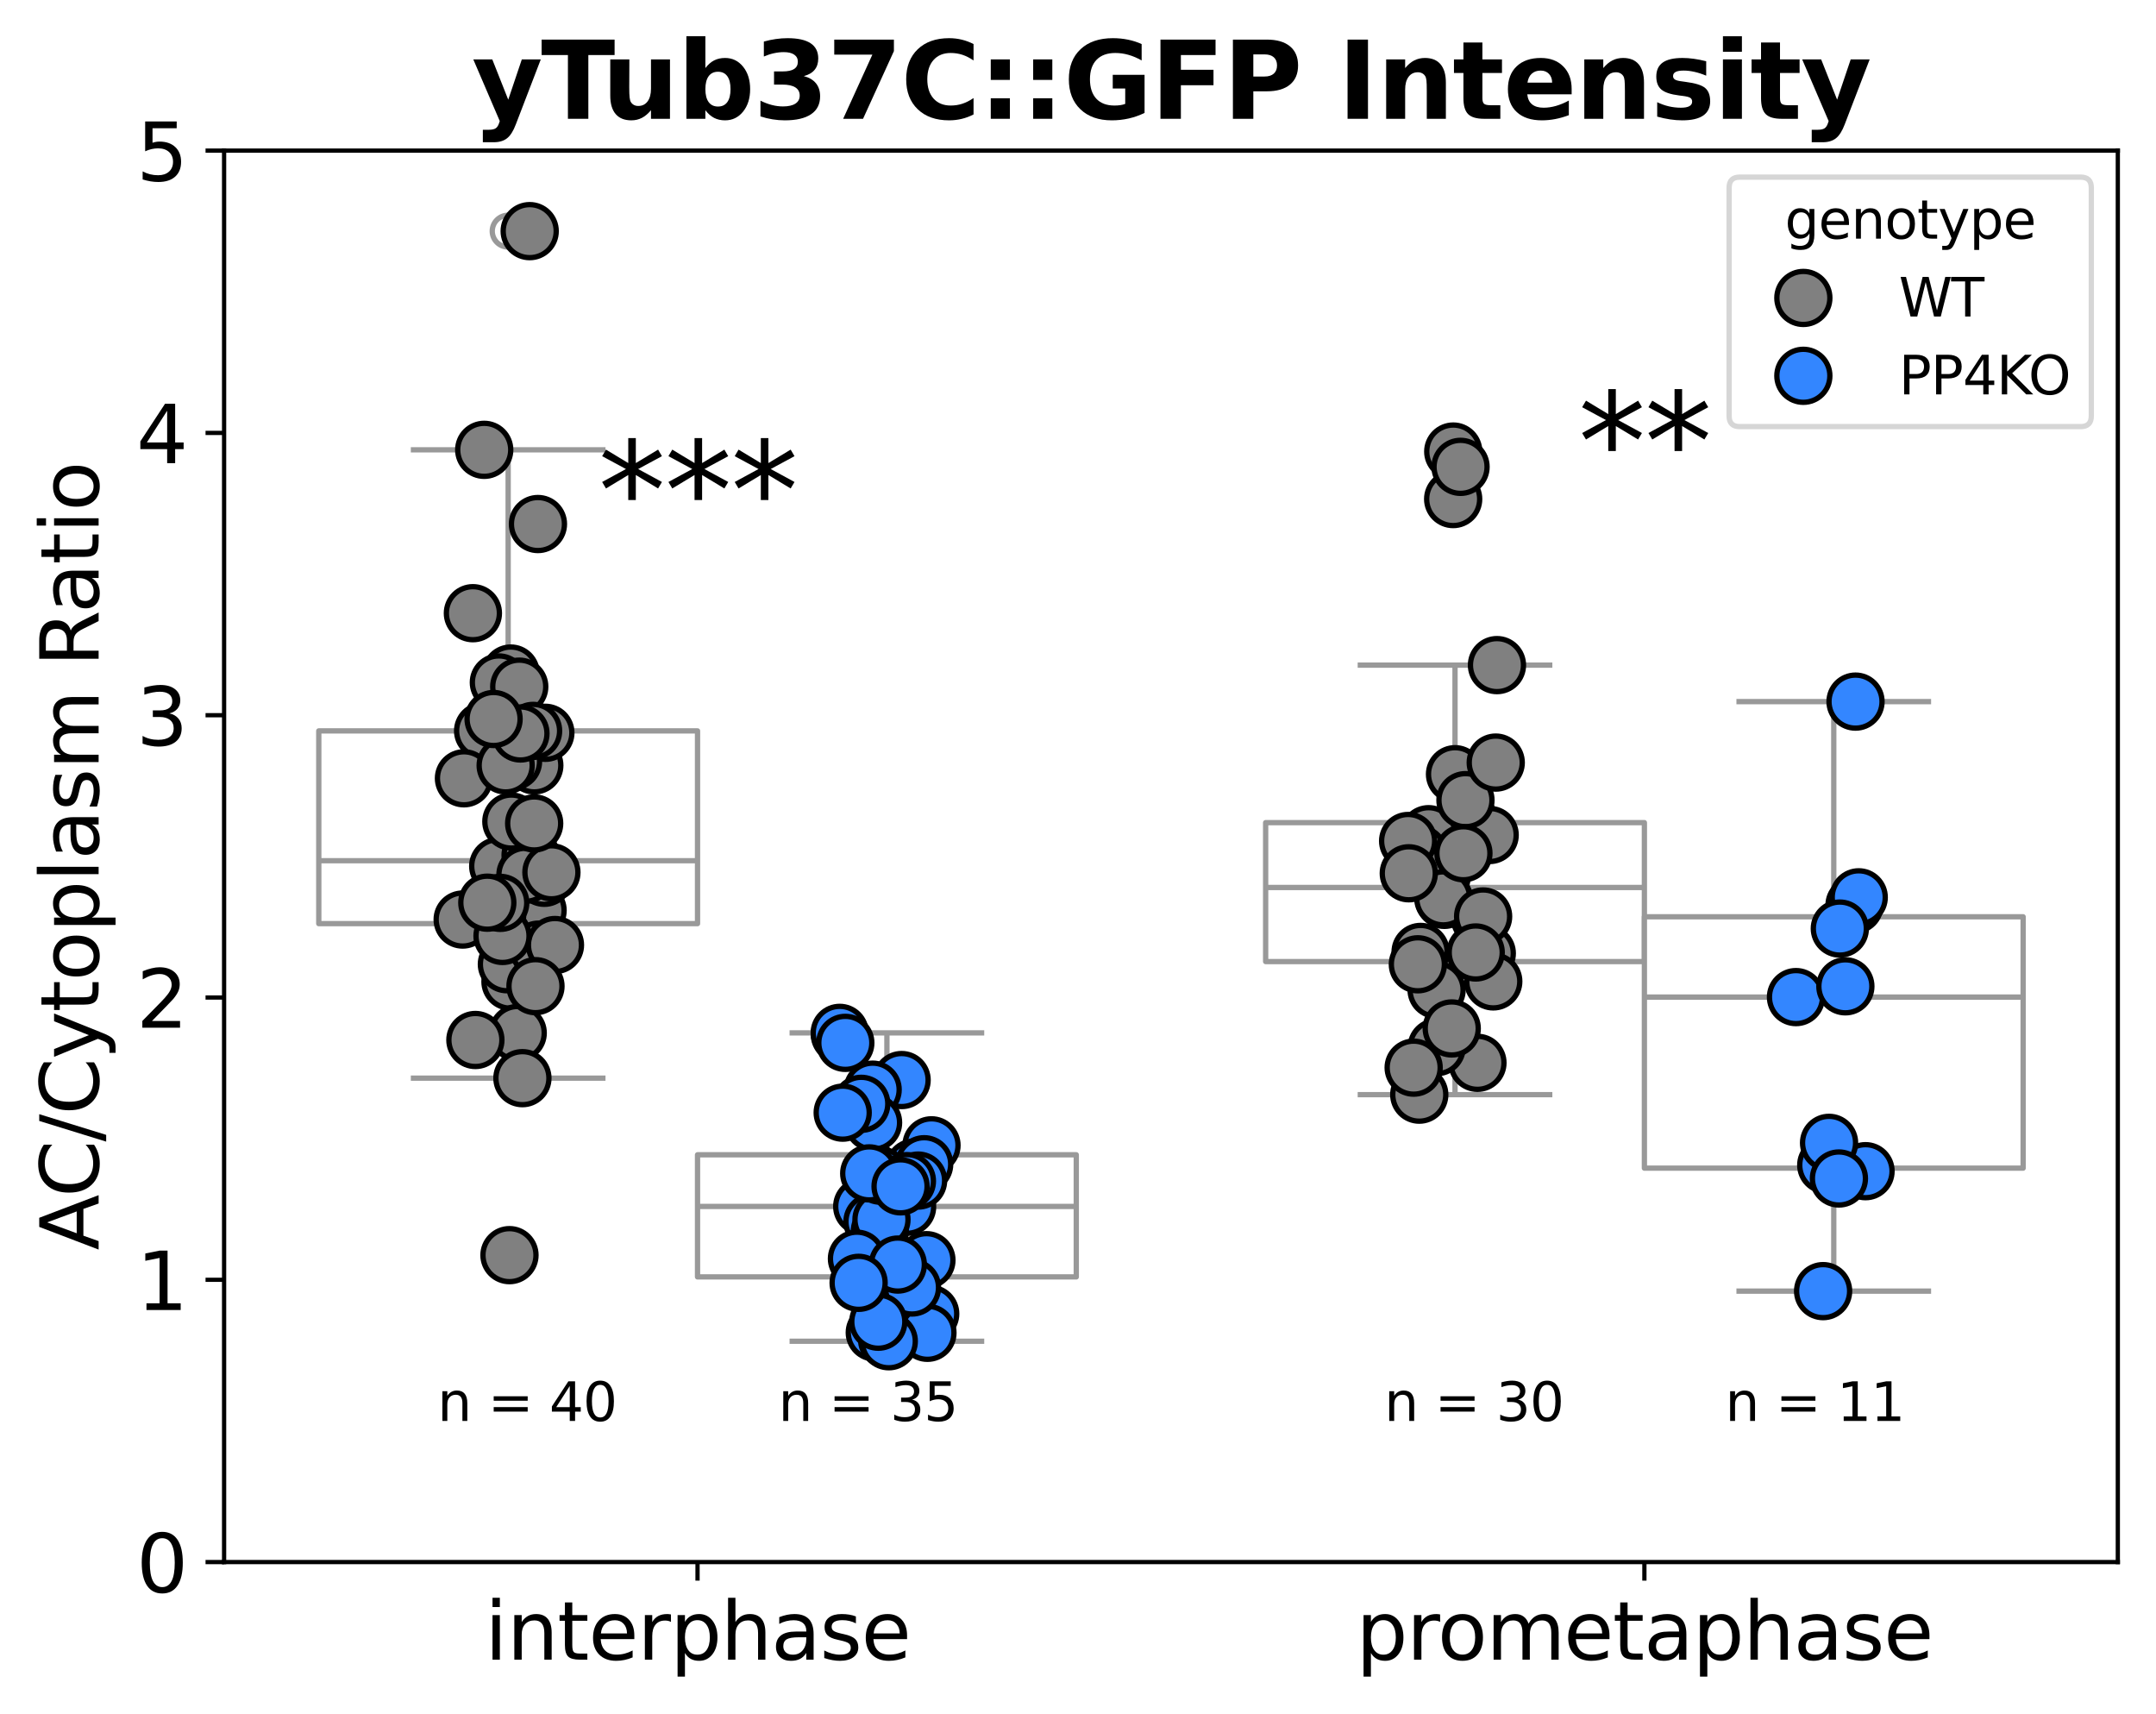 <?xml version="1.0" encoding="utf-8" standalone="no"?>
<!DOCTYPE svg PUBLIC "-//W3C//DTD SVG 1.1//EN"
  "http://www.w3.org/Graphics/SVG/1.1/DTD/svg11.dtd">
<svg xmlns:xlink="http://www.w3.org/1999/xlink" width="406.581pt" height="323.226pt" viewBox="0 0 406.581 323.226" xmlns="http://www.w3.org/2000/svg" version="1.1">
 <defs>
  <style type="text/css">*{stroke-linejoin: round; stroke-linecap: butt}</style>
 </defs>
 <g id="figure_1">
  <g id="patch_1">
   <path d="M -0 323.226 
L 406.581 323.226 
L 406.581 0 
L -0 0 
z
" style="fill: #ffffff"/>
  </g>
  <g id="axes_1">
   <g id="patch_2">
    <path d="M 42.261 294.509 
L 399.381 294.509 
L 399.381 28.397 
L 42.261 28.397 
z
" style="fill: #ffffff"/>
   </g>
   <g id="matplotlib.axis_1">
    <g id="xtick_1">
     <g id="line2d_1">
      <defs>
       <path id="m6d3cc18124" d="M 0 0 
L 0 3.5 
" style="stroke: #000000; stroke-width: 0.8"/>
      </defs>
      <g>
       <use xlink:href="#m6d3cc18124" x="131.541" y="294.509" style="stroke: #000000; stroke-width: 0.8"/>
      </g>
     </g>
     <g id="text_1">
      <!-- interphase -->
      <g transform="translate(91.434 312.907) scale(0.15 -0.15)">
       <defs>
        <path id="DejaVuSans-69" d="M 603 3500 
L 1178 3500 
L 1178 0 
L 603 0 
L 603 3500 
z
M 603 4863 
L 1178 4863 
L 1178 4134 
L 603 4134 
L 603 4863 
z
" transform="scale(0.016)"/>
        <path id="DejaVuSans-6e" d="M 3513 2113 
L 3513 0 
L 2938 0 
L 2938 2094 
Q 2938 2591 2744 2837 
Q 2550 3084 2163 3084 
Q 1697 3084 1428 2787 
Q 1159 2491 1159 1978 
L 1159 0 
L 581 0 
L 581 3500 
L 1159 3500 
L 1159 2956 
Q 1366 3272 1645 3428 
Q 1925 3584 2291 3584 
Q 2894 3584 3203 3211 
Q 3513 2838 3513 2113 
z
" transform="scale(0.016)"/>
        <path id="DejaVuSans-74" d="M 1172 4494 
L 1172 3500 
L 2356 3500 
L 2356 3053 
L 1172 3053 
L 1172 1153 
Q 1172 725 1289 603 
Q 1406 481 1766 481 
L 2356 481 
L 2356 0 
L 1766 0 
Q 1100 0 847 248 
Q 594 497 594 1153 
L 594 3053 
L 172 3053 
L 172 3500 
L 594 3500 
L 594 4494 
L 1172 4494 
z
" transform="scale(0.016)"/>
        <path id="DejaVuSans-65" d="M 3597 1894 
L 3597 1613 
L 953 1613 
Q 991 1019 1311 708 
Q 1631 397 2203 397 
Q 2534 397 2845 478 
Q 3156 559 3463 722 
L 3463 178 
Q 3153 47 2828 -22 
Q 2503 -91 2169 -91 
Q 1331 -91 842 396 
Q 353 884 353 1716 
Q 353 2575 817 3079 
Q 1281 3584 2069 3584 
Q 2775 3584 3186 3129 
Q 3597 2675 3597 1894 
z
M 3022 2063 
Q 3016 2534 2758 2815 
Q 2500 3097 2075 3097 
Q 1594 3097 1305 2825 
Q 1016 2553 972 2059 
L 3022 2063 
z
" transform="scale(0.016)"/>
        <path id="DejaVuSans-72" d="M 2631 2963 
Q 2534 3019 2420 3045 
Q 2306 3072 2169 3072 
Q 1681 3072 1420 2755 
Q 1159 2438 1159 1844 
L 1159 0 
L 581 0 
L 581 3500 
L 1159 3500 
L 1159 2956 
Q 1341 3275 1631 3429 
Q 1922 3584 2338 3584 
Q 2397 3584 2469 3576 
Q 2541 3569 2628 3553 
L 2631 2963 
z
" transform="scale(0.016)"/>
        <path id="DejaVuSans-70" d="M 1159 525 
L 1159 -1331 
L 581 -1331 
L 581 3500 
L 1159 3500 
L 1159 2969 
Q 1341 3281 1617 3432 
Q 1894 3584 2278 3584 
Q 2916 3584 3314 3078 
Q 3713 2572 3713 1747 
Q 3713 922 3314 415 
Q 2916 -91 2278 -91 
Q 1894 -91 1617 61 
Q 1341 213 1159 525 
z
M 3116 1747 
Q 3116 2381 2855 2742 
Q 2594 3103 2138 3103 
Q 1681 3103 1420 2742 
Q 1159 2381 1159 1747 
Q 1159 1113 1420 752 
Q 1681 391 2138 391 
Q 2594 391 2855 752 
Q 3116 1113 3116 1747 
z
" transform="scale(0.016)"/>
        <path id="DejaVuSans-68" d="M 3513 2113 
L 3513 0 
L 2938 0 
L 2938 2094 
Q 2938 2591 2744 2837 
Q 2550 3084 2163 3084 
Q 1697 3084 1428 2787 
Q 1159 2491 1159 1978 
L 1159 0 
L 581 0 
L 581 4863 
L 1159 4863 
L 1159 2956 
Q 1366 3272 1645 3428 
Q 1925 3584 2291 3584 
Q 2894 3584 3203 3211 
Q 3513 2838 3513 2113 
z
" transform="scale(0.016)"/>
        <path id="DejaVuSans-61" d="M 2194 1759 
Q 1497 1759 1228 1600 
Q 959 1441 959 1056 
Q 959 750 1161 570 
Q 1363 391 1709 391 
Q 2188 391 2477 730 
Q 2766 1069 2766 1631 
L 2766 1759 
L 2194 1759 
z
M 3341 1997 
L 3341 0 
L 2766 0 
L 2766 531 
Q 2569 213 2275 61 
Q 1981 -91 1556 -91 
Q 1019 -91 701 211 
Q 384 513 384 1019 
Q 384 1609 779 1909 
Q 1175 2209 1959 2209 
L 2766 2209 
L 2766 2266 
Q 2766 2663 2505 2880 
Q 2244 3097 1772 3097 
Q 1472 3097 1187 3025 
Q 903 2953 641 2809 
L 641 3341 
Q 956 3463 1253 3523 
Q 1550 3584 1831 3584 
Q 2591 3584 2966 3190 
Q 3341 2797 3341 1997 
z
" transform="scale(0.016)"/>
        <path id="DejaVuSans-73" d="M 2834 3397 
L 2834 2853 
Q 2591 2978 2328 3040 
Q 2066 3103 1784 3103 
Q 1356 3103 1142 2972 
Q 928 2841 928 2578 
Q 928 2378 1081 2264 
Q 1234 2150 1697 2047 
L 1894 2003 
Q 2506 1872 2764 1633 
Q 3022 1394 3022 966 
Q 3022 478 2636 193 
Q 2250 -91 1575 -91 
Q 1294 -91 989 -36 
Q 684 19 347 128 
L 347 722 
Q 666 556 975 473 
Q 1284 391 1588 391 
Q 1994 391 2212 530 
Q 2431 669 2431 922 
Q 2431 1156 2273 1281 
Q 2116 1406 1581 1522 
L 1381 1569 
Q 847 1681 609 1914 
Q 372 2147 372 2553 
Q 372 3047 722 3315 
Q 1072 3584 1716 3584 
Q 2034 3584 2315 3537 
Q 2597 3491 2834 3397 
z
" transform="scale(0.016)"/>
       </defs>
       <use xlink:href="#DejaVuSans-69"/>
       <use xlink:href="#DejaVuSans-6e" x="27.783"/>
       <use xlink:href="#DejaVuSans-74" x="91.162"/>
       <use xlink:href="#DejaVuSans-65" x="130.371"/>
       <use xlink:href="#DejaVuSans-72" x="191.895"/>
       <use xlink:href="#DejaVuSans-70" x="233.008"/>
       <use xlink:href="#DejaVuSans-68" x="296.484"/>
       <use xlink:href="#DejaVuSans-61" x="359.863"/>
       <use xlink:href="#DejaVuSans-73" x="421.143"/>
       <use xlink:href="#DejaVuSans-65" x="473.242"/>
      </g>
     </g>
    </g>
    <g id="xtick_2">
     <g id="line2d_2">
      <g>
       <use xlink:href="#m6d3cc18124" x="310.101" y="294.509" style="stroke: #000000; stroke-width: 0.8"/>
      </g>
     </g>
     <g id="text_2">
      <!-- prometaphase -->
      <g transform="translate(255.747 312.907) scale(0.15 -0.15)">
       <defs>
        <path id="DejaVuSans-6f" d="M 1959 3097 
Q 1497 3097 1228 2736 
Q 959 2375 959 1747 
Q 959 1119 1226 758 
Q 1494 397 1959 397 
Q 2419 397 2687 759 
Q 2956 1122 2956 1747 
Q 2956 2369 2687 2733 
Q 2419 3097 1959 3097 
z
M 1959 3584 
Q 2709 3584 3137 3096 
Q 3566 2609 3566 1747 
Q 3566 888 3137 398 
Q 2709 -91 1959 -91 
Q 1206 -91 779 398 
Q 353 888 353 1747 
Q 353 2609 779 3096 
Q 1206 3584 1959 3584 
z
" transform="scale(0.016)"/>
        <path id="DejaVuSans-6d" d="M 3328 2828 
Q 3544 3216 3844 3400 
Q 4144 3584 4550 3584 
Q 5097 3584 5394 3201 
Q 5691 2819 5691 2113 
L 5691 0 
L 5113 0 
L 5113 2094 
Q 5113 2597 4934 2840 
Q 4756 3084 4391 3084 
Q 3944 3084 3684 2787 
Q 3425 2491 3425 1978 
L 3425 0 
L 2847 0 
L 2847 2094 
Q 2847 2600 2669 2842 
Q 2491 3084 2119 3084 
Q 1678 3084 1418 2786 
Q 1159 2488 1159 1978 
L 1159 0 
L 581 0 
L 581 3500 
L 1159 3500 
L 1159 2956 
Q 1356 3278 1631 3431 
Q 1906 3584 2284 3584 
Q 2666 3584 2933 3390 
Q 3200 3197 3328 2828 
z
" transform="scale(0.016)"/>
       </defs>
       <use xlink:href="#DejaVuSans-70"/>
       <use xlink:href="#DejaVuSans-72" x="63.477"/>
       <use xlink:href="#DejaVuSans-6f" x="102.34"/>
       <use xlink:href="#DejaVuSans-6d" x="163.521"/>
       <use xlink:href="#DejaVuSans-65" x="260.934"/>
       <use xlink:href="#DejaVuSans-74" x="322.457"/>
       <use xlink:href="#DejaVuSans-61" x="361.666"/>
       <use xlink:href="#DejaVuSans-70" x="422.945"/>
       <use xlink:href="#DejaVuSans-68" x="486.422"/>
       <use xlink:href="#DejaVuSans-61" x="549.801"/>
       <use xlink:href="#DejaVuSans-73" x="611.08"/>
       <use xlink:href="#DejaVuSans-65" x="663.18"/>
      </g>
     </g>
    </g>
   </g>
   <g id="matplotlib.axis_2">
    <g id="ytick_1">
     <g id="line2d_3">
      <defs>
       <path id="ma283b27bd1" d="M 0 0 
L -3.5 0 
" style="stroke: #000000; stroke-width: 0.8"/>
      </defs>
      <g>
       <use xlink:href="#ma283b27bd1" x="42.261" y="294.509" style="stroke: #000000; stroke-width: 0.8"/>
      </g>
     </g>
     <g id="text_3">
      <!-- 0 -->
      <g transform="translate(25.717 300.208) scale(0.15 -0.15)">
       <defs>
        <path id="DejaVuSans-30" d="M 2034 4250 
Q 1547 4250 1301 3770 
Q 1056 3291 1056 2328 
Q 1056 1369 1301 889 
Q 1547 409 2034 409 
Q 2525 409 2770 889 
Q 3016 1369 3016 2328 
Q 3016 3291 2770 3770 
Q 2525 4250 2034 4250 
z
M 2034 4750 
Q 2819 4750 3233 4129 
Q 3647 3509 3647 2328 
Q 3647 1150 3233 529 
Q 2819 -91 2034 -91 
Q 1250 -91 836 529 
Q 422 1150 422 2328 
Q 422 3509 836 4129 
Q 1250 4750 2034 4750 
z
" transform="scale(0.016)"/>
       </defs>
       <use xlink:href="#DejaVuSans-30"/>
      </g>
     </g>
    </g>
    <g id="ytick_2">
     <g id="line2d_4">
      <g>
       <use xlink:href="#ma283b27bd1" x="42.261" y="241.286" style="stroke: #000000; stroke-width: 0.8"/>
      </g>
     </g>
     <g id="text_4">
      <!-- 1 -->
      <g transform="translate(25.717 246.985) scale(0.15 -0.15)">
       <defs>
        <path id="DejaVuSans-31" d="M 794 531 
L 1825 531 
L 1825 4091 
L 703 3866 
L 703 4441 
L 1819 4666 
L 2450 4666 
L 2450 531 
L 3481 531 
L 3481 0 
L 794 0 
L 794 531 
z
" transform="scale(0.016)"/>
       </defs>
       <use xlink:href="#DejaVuSans-31"/>
      </g>
     </g>
    </g>
    <g id="ytick_3">
     <g id="line2d_5">
      <g>
       <use xlink:href="#ma283b27bd1" x="42.261" y="188.064" style="stroke: #000000; stroke-width: 0.8"/>
      </g>
     </g>
     <g id="text_5">
      <!-- 2 -->
      <g transform="translate(25.717 193.763) scale(0.15 -0.15)">
       <defs>
        <path id="DejaVuSans-32" d="M 1228 531 
L 3431 531 
L 3431 0 
L 469 0 
L 469 531 
Q 828 903 1448 1529 
Q 2069 2156 2228 2338 
Q 2531 2678 2651 2914 
Q 2772 3150 2772 3378 
Q 2772 3750 2511 3984 
Q 2250 4219 1831 4219 
Q 1534 4219 1204 4116 
Q 875 4013 500 3803 
L 500 4441 
Q 881 4594 1212 4672 
Q 1544 4750 1819 4750 
Q 2544 4750 2975 4387 
Q 3406 4025 3406 3419 
Q 3406 3131 3298 2873 
Q 3191 2616 2906 2266 
Q 2828 2175 2409 1742 
Q 1991 1309 1228 531 
z
" transform="scale(0.016)"/>
       </defs>
       <use xlink:href="#DejaVuSans-32"/>
      </g>
     </g>
    </g>
    <g id="ytick_4">
     <g id="line2d_6">
      <g>
       <use xlink:href="#ma283b27bd1" x="42.261" y="134.842" style="stroke: #000000; stroke-width: 0.8"/>
      </g>
     </g>
     <g id="text_6">
      <!-- 3 -->
      <g transform="translate(25.717 140.541) scale(0.15 -0.15)">
       <defs>
        <path id="DejaVuSans-33" d="M 2597 2516 
Q 3050 2419 3304 2112 
Q 3559 1806 3559 1356 
Q 3559 666 3084 287 
Q 2609 -91 1734 -91 
Q 1441 -91 1130 -33 
Q 819 25 488 141 
L 488 750 
Q 750 597 1062 519 
Q 1375 441 1716 441 
Q 2309 441 2620 675 
Q 2931 909 2931 1356 
Q 2931 1769 2642 2001 
Q 2353 2234 1838 2234 
L 1294 2234 
L 1294 2753 
L 1863 2753 
Q 2328 2753 2575 2939 
Q 2822 3125 2822 3475 
Q 2822 3834 2567 4026 
Q 2313 4219 1838 4219 
Q 1578 4219 1281 4162 
Q 984 4106 628 3988 
L 628 4550 
Q 988 4650 1302 4700 
Q 1616 4750 1894 4750 
Q 2613 4750 3031 4423 
Q 3450 4097 3450 3541 
Q 3450 3153 3228 2886 
Q 3006 2619 2597 2516 
z
" transform="scale(0.016)"/>
       </defs>
       <use xlink:href="#DejaVuSans-33"/>
      </g>
     </g>
    </g>
    <g id="ytick_5">
     <g id="line2d_7">
      <g>
       <use xlink:href="#ma283b27bd1" x="42.261" y="81.619" style="stroke: #000000; stroke-width: 0.8"/>
      </g>
     </g>
     <g id="text_7">
      <!-- 4 -->
      <g transform="translate(25.717 87.318) scale(0.15 -0.15)">
       <defs>
        <path id="DejaVuSans-34" d="M 2419 4116 
L 825 1625 
L 2419 1625 
L 2419 4116 
z
M 2253 4666 
L 3047 4666 
L 3047 1625 
L 3713 1625 
L 3713 1100 
L 3047 1100 
L 3047 0 
L 2419 0 
L 2419 1100 
L 313 1100 
L 313 1709 
L 2253 4666 
z
" transform="scale(0.016)"/>
       </defs>
       <use xlink:href="#DejaVuSans-34"/>
      </g>
     </g>
    </g>
    <g id="ytick_6">
     <g id="line2d_8">
      <g>
       <use xlink:href="#ma283b27bd1" x="42.261" y="28.397" style="stroke: #000000; stroke-width: 0.8"/>
      </g>
     </g>
     <g id="text_8">
      <!-- 5 -->
      <g transform="translate(25.717 34.096) scale(0.15 -0.15)">
       <defs>
        <path id="DejaVuSans-35" d="M 691 4666 
L 3169 4666 
L 3169 4134 
L 1269 4134 
L 1269 2991 
Q 1406 3038 1543 3061 
Q 1681 3084 1819 3084 
Q 2600 3084 3056 2656 
Q 3513 2228 3513 1497 
Q 3513 744 3044 326 
Q 2575 -91 1722 -91 
Q 1428 -91 1123 -41 
Q 819 9 494 109 
L 494 744 
Q 775 591 1075 516 
Q 1375 441 1709 441 
Q 2250 441 2565 725 
Q 2881 1009 2881 1497 
Q 2881 1984 2565 2268 
Q 2250 2553 1709 2553 
Q 1456 2553 1204 2497 
Q 953 2441 691 2322 
L 691 4666 
z
" transform="scale(0.016)"/>
       </defs>
       <use xlink:href="#DejaVuSans-35"/>
      </g>
     </g>
    </g>
    <g id="text_9">
     <!-- AC/Cytoplasm Ratio -->
     <g transform="translate(18.598 235.71) rotate(-90) scale(0.15 -0.15)">
      <defs>
       <path id="DejaVuSans-41" d="M 2188 4044 
L 1331 1722 
L 3047 1722 
L 2188 4044 
z
M 1831 4666 
L 2547 4666 
L 4325 0 
L 3669 0 
L 3244 1197 
L 1141 1197 
L 716 0 
L 50 0 
L 1831 4666 
z
" transform="scale(0.016)"/>
       <path id="DejaVuSans-43" d="M 4122 4306 
L 4122 3641 
Q 3803 3938 3442 4084 
Q 3081 4231 2675 4231 
Q 1875 4231 1450 3742 
Q 1025 3253 1025 2328 
Q 1025 1406 1450 917 
Q 1875 428 2675 428 
Q 3081 428 3442 575 
Q 3803 722 4122 1019 
L 4122 359 
Q 3791 134 3420 21 
Q 3050 -91 2638 -91 
Q 1578 -91 968 557 
Q 359 1206 359 2328 
Q 359 3453 968 4101 
Q 1578 4750 2638 4750 
Q 3056 4750 3426 4639 
Q 3797 4528 4122 4306 
z
" transform="scale(0.016)"/>
       <path id="DejaVuSans-2f" d="M 1625 4666 
L 2156 4666 
L 531 -594 
L 0 -594 
L 1625 4666 
z
" transform="scale(0.016)"/>
       <path id="DejaVuSans-79" d="M 2059 -325 
Q 1816 -950 1584 -1140 
Q 1353 -1331 966 -1331 
L 506 -1331 
L 506 -850 
L 844 -850 
Q 1081 -850 1212 -737 
Q 1344 -625 1503 -206 
L 1606 56 
L 191 3500 
L 800 3500 
L 1894 763 
L 2988 3500 
L 3597 3500 
L 2059 -325 
z
" transform="scale(0.016)"/>
       <path id="DejaVuSans-6c" d="M 603 4863 
L 1178 4863 
L 1178 0 
L 603 0 
L 603 4863 
z
" transform="scale(0.016)"/>
       <path id="DejaVuSans-20" transform="scale(0.016)"/>
       <path id="DejaVuSans-52" d="M 2841 2188 
Q 3044 2119 3236 1894 
Q 3428 1669 3622 1275 
L 4263 0 
L 3584 0 
L 2988 1197 
Q 2756 1666 2539 1819 
Q 2322 1972 1947 1972 
L 1259 1972 
L 1259 0 
L 628 0 
L 628 4666 
L 2053 4666 
Q 2853 4666 3247 4331 
Q 3641 3997 3641 3322 
Q 3641 2881 3436 2590 
Q 3231 2300 2841 2188 
z
M 1259 4147 
L 1259 2491 
L 2053 2491 
Q 2509 2491 2742 2702 
Q 2975 2913 2975 3322 
Q 2975 3731 2742 3939 
Q 2509 4147 2053 4147 
L 1259 4147 
z
" transform="scale(0.016)"/>
      </defs>
      <use xlink:href="#DejaVuSans-41"/>
      <use xlink:href="#DejaVuSans-43" x="66.658"/>
      <use xlink:href="#DejaVuSans-2f" x="136.482"/>
      <use xlink:href="#DejaVuSans-43" x="170.174"/>
      <use xlink:href="#DejaVuSans-79" x="239.998"/>
      <use xlink:href="#DejaVuSans-74" x="299.178"/>
      <use xlink:href="#DejaVuSans-6f" x="338.387"/>
      <use xlink:href="#DejaVuSans-70" x="399.568"/>
      <use xlink:href="#DejaVuSans-6c" x="463.045"/>
      <use xlink:href="#DejaVuSans-61" x="490.828"/>
      <use xlink:href="#DejaVuSans-73" x="552.107"/>
      <use xlink:href="#DejaVuSans-6d" x="604.207"/>
      <use xlink:href="#DejaVuSans-20" x="701.619"/>
      <use xlink:href="#DejaVuSans-52" x="733.406"/>
      <use xlink:href="#DejaVuSans-61" x="800.639"/>
      <use xlink:href="#DejaVuSans-74" x="861.918"/>
      <use xlink:href="#DejaVuSans-69" x="901.127"/>
      <use xlink:href="#DejaVuSans-6f" x="928.91"/>
     </g>
    </g>
   </g>
   <g id="patch_3">
    <path d="M 60.117 174.14 
L 131.541 174.14 
L 131.541 137.797 
L 60.117 137.797 
L 60.117 174.14 
z
" clip-path="url(#pcc930624bb)" style="fill: #ffffff; stroke: #999999; stroke-linejoin: miter"/>
   </g>
   <g id="line2d_9">
    <path d="M 95.829 174.14 
L 95.829 203.272 
" clip-path="url(#pcc930624bb)" style="fill: none; stroke: #999999"/>
   </g>
   <g id="line2d_10">
    <path d="M 95.829 137.797 
L 95.829 84.809 
" clip-path="url(#pcc930624bb)" style="fill: none; stroke: #999999"/>
   </g>
   <g id="line2d_11">
    <path d="M 77.973 203.272 
L 113.685 203.272 
" clip-path="url(#pcc930624bb)" style="fill: none; stroke: #999999; stroke-linecap: square"/>
   </g>
   <g id="line2d_12">
    <path d="M 77.973 84.809 
L 113.685 84.809 
" clip-path="url(#pcc930624bb)" style="fill: none; stroke: #999999; stroke-linecap: square"/>
   </g>
   <g id="line2d_13">
    <defs>
     <path id="m037daadc46" d="M 0 3 
C 0.796 3 1.559 2.684 2.121 2.121 
C 2.684 1.559 3 0.796 3 0 
C 3 -0.796 2.684 -1.559 2.121 -2.121 
C 1.559 -2.684 0.796 -3 0 -3 
C -0.796 -3 -1.559 -2.684 -2.121 -2.121 
C -2.684 -1.559 -3 -0.796 -3 0 
C -3 0.796 -2.684 1.559 -2.121 2.121 
C -1.559 2.684 -0.796 3 0 3 
z
" style="stroke: #999999"/>
    </defs>
    <g clip-path="url(#pcc930624bb)">
     <use xlink:href="#m037daadc46" x="95.829" y="236.641" style="fill-opacity: 0; stroke: #999999"/>
     <use xlink:href="#m037daadc46" x="95.829" y="43.577" style="fill-opacity: 0; stroke: #999999"/>
    </g>
   </g>
   <g id="patch_4">
    <path d="M 238.677 181.289 
L 310.101 181.289 
L 310.101 155.096 
L 238.677 155.096 
L 238.677 181.289 
z
" clip-path="url(#pcc930624bb)" style="fill: #ffffff; stroke: #999999; stroke-linejoin: miter"/>
   </g>
   <g id="line2d_14">
    <path d="M 274.389 181.289 
L 274.389 206.383 
" clip-path="url(#pcc930624bb)" style="fill: none; stroke: #999999"/>
   </g>
   <g id="line2d_15">
    <path d="M 274.389 155.096 
L 274.389 125.398 
" clip-path="url(#pcc930624bb)" style="fill: none; stroke: #999999"/>
   </g>
   <g id="line2d_16">
    <path d="M 256.533 206.383 
L 292.245 206.383 
" clip-path="url(#pcc930624bb)" style="fill: none; stroke: #999999; stroke-linecap: square"/>
   </g>
   <g id="line2d_17">
    <path d="M 256.533 125.398 
L 292.245 125.398 
" clip-path="url(#pcc930624bb)" style="fill: none; stroke: #999999; stroke-linecap: square"/>
   </g>
   <g id="line2d_18">
    <g clip-path="url(#pcc930624bb)">
     <use xlink:href="#m037daadc46" x="274.389" y="94.091" style="fill-opacity: 0; stroke: #999999"/>
     <use xlink:href="#m037daadc46" x="274.389" y="85.134" style="fill-opacity: 0; stroke: #999999"/>
     <use xlink:href="#m037daadc46" x="274.389" y="88.018" style="fill-opacity: 0; stroke: #999999"/>
    </g>
   </g>
   <g id="patch_5">
    <path d="M 131.541 240.741 
L 202.965 240.741 
L 202.965 217.717 
L 131.541 217.717 
L 131.541 240.741 
z
" clip-path="url(#pcc930624bb)" style="fill: #ffffff; stroke: #999999; stroke-linejoin: miter"/>
   </g>
   <g id="line2d_19">
    <path d="M 167.253 240.741 
L 167.253 252.874 
" clip-path="url(#pcc930624bb)" style="fill: none; stroke: #999999"/>
   </g>
   <g id="line2d_20">
    <path d="M 167.253 217.717 
L 167.253 194.733 
" clip-path="url(#pcc930624bb)" style="fill: none; stroke: #999999"/>
   </g>
   <g id="line2d_21">
    <path d="M 149.397 252.874 
L 185.109 252.874 
" clip-path="url(#pcc930624bb)" style="fill: none; stroke: #999999; stroke-linecap: square"/>
   </g>
   <g id="line2d_22">
    <path d="M 149.397 194.733 
L 185.109 194.733 
" clip-path="url(#pcc930624bb)" style="fill: none; stroke: #999999; stroke-linecap: square"/>
   </g>
   <g id="line2d_23"/>
   <g id="patch_6">
    <path d="M 310.101 220.237 
L 381.525 220.237 
L 381.525 172.846 
L 310.101 172.846 
L 310.101 220.237 
z
" clip-path="url(#pcc930624bb)" style="fill: #ffffff; stroke: #999999; stroke-linejoin: miter"/>
   </g>
   <g id="line2d_24">
    <path d="M 345.813 220.237 
L 345.813 243.424 
" clip-path="url(#pcc930624bb)" style="fill: none; stroke: #999999"/>
   </g>
   <g id="line2d_25">
    <path d="M 345.813 172.846 
L 345.813 132.279 
" clip-path="url(#pcc930624bb)" style="fill: none; stroke: #999999"/>
   </g>
   <g id="line2d_26">
    <path d="M 327.957 243.424 
L 363.669 243.424 
" clip-path="url(#pcc930624bb)" style="fill: none; stroke: #999999; stroke-linecap: square"/>
   </g>
   <g id="line2d_27">
    <path d="M 327.957 132.279 
L 363.669 132.279 
" clip-path="url(#pcc930624bb)" style="fill: none; stroke: #999999; stroke-linecap: square"/>
   </g>
   <g id="line2d_28"/>
   <g id="line2d_29">
    <path d="M 60.117 162.271 
L 131.541 162.271 
" clip-path="url(#pcc930624bb)" style="fill: none; stroke: #999999"/>
   </g>
   <g id="line2d_30">
    <path d="M 238.677 167.322 
L 310.101 167.322 
" clip-path="url(#pcc930624bb)" style="fill: none; stroke: #999999"/>
   </g>
   <g id="line2d_31">
    <path d="M 131.541 227.462 
L 202.965 227.462 
" clip-path="url(#pcc930624bb)" style="fill: none; stroke: #999999"/>
   </g>
   <g id="line2d_32">
    <path d="M 310.101 187.988 
L 381.525 187.988 
" clip-path="url(#pcc930624bb)" style="fill: none; stroke: #999999"/>
   </g>
   <g id="patch_7">
    <path d="M 42.261 294.509 
L 42.261 28.397 
" style="fill: none; stroke: #000000; stroke-width: 0.8; stroke-linejoin: miter; stroke-linecap: square"/>
   </g>
   <g id="patch_8">
    <path d="M 399.381 294.509 
L 399.381 28.397 
" style="fill: none; stroke: #000000; stroke-width: 0.8; stroke-linejoin: miter; stroke-linecap: square"/>
   </g>
   <g id="patch_9">
    <path d="M 42.261 294.509 
L 399.381 294.509 
" style="fill: none; stroke: #000000; stroke-width: 0.8; stroke-linejoin: miter; stroke-linecap: square"/>
   </g>
   <g id="patch_10">
    <path d="M 42.261 28.397 
L 399.381 28.397 
" style="fill: none; stroke: #000000; stroke-width: 0.8; stroke-linejoin: miter; stroke-linecap: square"/>
   </g>
   <g id="PathCollection_1">
    <defs>
     <path id="C0_0_544d4d78fe" d="M 0 5 
C 1.326 5 2.598 4.473 3.536 3.536 
C 4.473 2.598 5 1.326 5 -0 
C 5 -1.326 4.473 -2.598 3.536 -3.536 
C 2.598 -4.473 1.326 -5 0 -5 
C -1.326 -5 -2.598 -4.473 -3.536 -3.536 
C -4.473 -2.598 -5 -1.326 -5 0 
C -5 1.326 -4.473 2.598 -3.536 3.536 
C -2.598 4.473 -1.326 5 0 5 
z
"/>
    </defs>
    <g clip-path="url(#pcc930624bb)">
     <use xlink:href="#C0_0_544d4d78fe" x="96.138" y="131.96" style="fill: #808080; stroke: #000000"/>
    </g>
    <g clip-path="url(#pcc930624bb)">
     <use xlink:href="#C0_0_544d4d78fe" x="96.264" y="185.08" style="fill: #808080; stroke: #000000"/>
    </g>
    <g clip-path="url(#pcc930624bb)">
     <use xlink:href="#C0_0_544d4d78fe" x="97.631" y="194.758" style="fill: #808080; stroke: #000000"/>
    </g>
    <g clip-path="url(#pcc930624bb)">
     <use xlink:href="#C0_0_544d4d78fe" x="96.077" y="236.641" style="fill: #808080; stroke: #000000"/>
    </g>
    <g clip-path="url(#pcc930624bb)">
     <use xlink:href="#C0_0_544d4d78fe" x="95.589" y="181.793" style="fill: #808080; stroke: #000000"/>
    </g>
    <g clip-path="url(#pcc930624bb)">
     <use xlink:href="#C0_0_544d4d78fe" x="101.379" y="171.648" style="fill: #808080; stroke: #000000"/>
    </g>
    <g clip-path="url(#pcc930624bb)">
     <use xlink:href="#C0_0_544d4d78fe" x="102.641" y="165.495" style="fill: #808080; stroke: #000000"/>
    </g>
    <g clip-path="url(#pcc930624bb)">
     <use xlink:href="#C0_0_544d4d78fe" x="94.949" y="164.125" style="fill: #808080; stroke: #000000"/>
    </g>
    <g clip-path="url(#pcc930624bb)">
     <use xlink:href="#C0_0_544d4d78fe" x="101.58" y="179.035" style="fill: #808080; stroke: #000000"/>
    </g>
    <g clip-path="url(#pcc930624bb)">
     <use xlink:href="#C0_0_544d4d78fe" x="104.656" y="178.171" style="fill: #808080; stroke: #000000"/>
    </g>
    <g clip-path="url(#pcc930624bb)">
     <use xlink:href="#C0_0_544d4d78fe" x="100.76" y="144.305" style="fill: #808080; stroke: #000000"/>
    </g>
    <g clip-path="url(#pcc930624bb)">
     <use xlink:href="#C0_0_544d4d78fe" x="102.845" y="138.16" style="fill: #808080; stroke: #000000"/>
    </g>
    <g clip-path="url(#pcc930624bb)">
     <use xlink:href="#C0_0_544d4d78fe" x="91.107" y="137.792" style="fill: #808080; stroke: #000000"/>
    </g>
    <g clip-path="url(#pcc930624bb)">
     <use xlink:href="#C0_0_544d4d78fe" x="93.759" y="172.479" style="fill: #808080; stroke: #000000"/>
    </g>
    <g clip-path="url(#pcc930624bb)">
     <use xlink:href="#C0_0_544d4d78fe" x="93.955" y="163.291" style="fill: #808080; stroke: #000000"/>
    </g>
    <g clip-path="url(#pcc930624bb)">
     <use xlink:href="#C0_0_544d4d78fe" x="100.058" y="161.252" style="fill: #808080; stroke: #000000"/>
    </g>
    <g clip-path="url(#pcc930624bb)">
     <use xlink:href="#C0_0_544d4d78fe" x="87.251" y="173.367" style="fill: #808080; stroke: #000000"/>
    </g>
    <g clip-path="url(#pcc930624bb)">
     <use xlink:href="#C0_0_544d4d78fe" x="87.493" y="146.738" style="fill: #808080; stroke: #000000"/>
    </g>
    <g clip-path="url(#pcc930624bb)">
     <use xlink:href="#C0_0_544d4d78fe" x="96.431" y="154.894" style="fill: #808080; stroke: #000000"/>
    </g>
    <g clip-path="url(#pcc930624bb)">
     <use xlink:href="#C0_0_544d4d78fe" x="96.321" y="126.987" style="fill: #808080; stroke: #000000"/>
    </g>
    <g clip-path="url(#pcc930624bb)">
     <use xlink:href="#C0_0_544d4d78fe" x="101.446" y="98.799" style="fill: #808080; stroke: #000000"/>
    </g>
    <g clip-path="url(#pcc930624bb)">
     <use xlink:href="#C0_0_544d4d78fe" x="99.088" y="164.933" style="fill: #808080; stroke: #000000"/>
    </g>
    <g clip-path="url(#pcc930624bb)">
     <use xlink:href="#C0_0_544d4d78fe" x="94.075" y="128.667" style="fill: #808080; stroke: #000000"/>
    </g>
    <g clip-path="url(#pcc930624bb)">
     <use xlink:href="#C0_0_544d4d78fe" x="91.315" y="84.809" style="fill: #808080; stroke: #000000"/>
    </g>
    <g clip-path="url(#pcc930624bb)">
     <use xlink:href="#C0_0_544d4d78fe" x="96.749" y="143.548" style="fill: #808080; stroke: #000000"/>
    </g>
    <g clip-path="url(#pcc930624bb)">
     <use xlink:href="#C0_0_544d4d78fe" x="97.919" y="129.459" style="fill: #808080; stroke: #000000"/>
    </g>
    <g clip-path="url(#pcc930624bb)">
     <use xlink:href="#C0_0_544d4d78fe" x="94.765" y="176.462" style="fill: #808080; stroke: #000000"/>
    </g>
    <g clip-path="url(#pcc930624bb)">
     <use xlink:href="#C0_0_544d4d78fe" x="99.891" y="43.577" style="fill: #808080; stroke: #000000"/>
    </g>
    <g clip-path="url(#pcc930624bb)">
     <use xlink:href="#C0_0_544d4d78fe" x="98.517" y="203.272" style="fill: #808080; stroke: #000000"/>
    </g>
    <g clip-path="url(#pcc930624bb)">
     <use xlink:href="#C0_0_544d4d78fe" x="95.36" y="144.311" style="fill: #808080; stroke: #000000"/>
    </g>
    <g clip-path="url(#pcc930624bb)">
     <use xlink:href="#C0_0_544d4d78fe" x="103.987" y="164.461" style="fill: #808080; stroke: #000000"/>
    </g>
    <g clip-path="url(#pcc930624bb)">
     <use xlink:href="#C0_0_544d4d78fe" x="100.531" y="137.799" style="fill: #808080; stroke: #000000"/>
    </g>
    <g clip-path="url(#pcc930624bb)">
     <use xlink:href="#C0_0_544d4d78fe" x="100.734" y="155.247" style="fill: #808080; stroke: #000000"/>
    </g>
    <g clip-path="url(#pcc930624bb)">
     <use xlink:href="#C0_0_544d4d78fe" x="94.335" y="170.221" style="fill: #808080; stroke: #000000"/>
    </g>
    <g clip-path="url(#pcc930624bb)">
     <use xlink:href="#C0_0_544d4d78fe" x="89.649" y="196.075" style="fill: #808080; stroke: #000000"/>
    </g>
    <g clip-path="url(#pcc930624bb)">
     <use xlink:href="#C0_0_544d4d78fe" x="89.178" y="115.61" style="fill: #808080; stroke: #000000"/>
    </g>
    <g clip-path="url(#pcc930624bb)">
     <use xlink:href="#C0_0_544d4d78fe" x="100.981" y="185.928" style="fill: #808080; stroke: #000000"/>
    </g>
    <g clip-path="url(#pcc930624bb)">
     <use xlink:href="#C0_0_544d4d78fe" x="91.899" y="170.188" style="fill: #808080; stroke: #000000"/>
    </g>
    <g clip-path="url(#pcc930624bb)">
     <use xlink:href="#C0_0_544d4d78fe" x="98.149" y="138.287" style="fill: #808080; stroke: #000000"/>
    </g>
    <g clip-path="url(#pcc930624bb)">
     <use xlink:href="#C0_0_544d4d78fe" x="93.082" y="135.557" style="fill: #808080; stroke: #000000"/>
    </g>
   </g>
   <g id="PathCollection_2">
    <defs>
     <path id="C1_0_c42ae419bf" d="M 0 5 
C 1.326 5 2.598 4.473 3.536 3.536 
C 4.473 2.598 5 1.326 5 -0 
C 5 -1.326 4.473 -2.598 3.536 -3.536 
C 2.598 -4.473 1.326 -5 0 -5 
C -1.326 -5 -2.598 -4.473 -3.536 -3.536 
C -4.473 -2.598 -5 -1.326 -5 0 
C -5 1.326 -4.473 2.598 -3.536 3.536 
C -2.598 4.473 -1.326 5 0 5 
z
"/>
    </defs>
    <g clip-path="url(#pcc930624bb)">
     <use xlink:href="#C1_0_c42ae419bf" x="164.757" y="220.977" style="fill: #3386ff; stroke: #000000"/>
    </g>
    <g clip-path="url(#pcc930624bb)">
     <use xlink:href="#C1_0_c42ae419bf" x="158.393" y="195.074" style="fill: #3386ff; stroke: #000000"/>
    </g>
    <g clip-path="url(#pcc930624bb)">
     <use xlink:href="#C1_0_c42ae419bf" x="170.028" y="203.629" style="fill: #3386ff; stroke: #000000"/>
    </g>
    <g clip-path="url(#pcc930624bb)">
     <use xlink:href="#C1_0_c42ae419bf" x="175.663" y="215.935" style="fill: #3386ff; stroke: #000000"/>
    </g>
    <g clip-path="url(#pcc930624bb)">
     <use xlink:href="#C1_0_c42ae419bf" x="164.566" y="205.44" style="fill: #3386ff; stroke: #000000"/>
    </g>
    <g clip-path="url(#pcc930624bb)">
     <use xlink:href="#C1_0_c42ae419bf" x="158.358" y="194.733" style="fill: #3386ff; stroke: #000000"/>
    </g>
    <g clip-path="url(#pcc930624bb)">
     <use xlink:href="#C1_0_c42ae419bf" x="172.356" y="220.139" style="fill: #3386ff; stroke: #000000"/>
    </g>
    <g clip-path="url(#pcc930624bb)">
     <use xlink:href="#C1_0_c42ae419bf" x="164.644" y="211.653" style="fill: #3386ff; stroke: #000000"/>
    </g>
    <g clip-path="url(#pcc930624bb)">
     <use xlink:href="#C1_0_c42ae419bf" x="162.419" y="208.109" style="fill: #3386ff; stroke: #000000"/>
    </g>
    <g clip-path="url(#pcc930624bb)">
     <use xlink:href="#C1_0_c42ae419bf" x="171.064" y="227.52" style="fill: #3386ff; stroke: #000000"/>
    </g>
    <g clip-path="url(#pcc930624bb)">
     <use xlink:href="#C1_0_c42ae419bf" x="168.768" y="249.366" style="fill: #3386ff; stroke: #000000"/>
    </g>
    <g clip-path="url(#pcc930624bb)">
     <use xlink:href="#C1_0_c42ae419bf" x="162.599" y="227.462" style="fill: #3386ff; stroke: #000000"/>
    </g>
    <g clip-path="url(#pcc930624bb)">
     <use xlink:href="#C1_0_c42ae419bf" x="158.917" y="209.777" style="fill: #3386ff; stroke: #000000"/>
    </g>
    <g clip-path="url(#pcc930624bb)">
     <use xlink:href="#C1_0_c42ae419bf" x="159.411" y="196.618" style="fill: #3386ff; stroke: #000000"/>
    </g>
    <g clip-path="url(#pcc930624bb)">
     <use xlink:href="#C1_0_c42ae419bf" x="164.968" y="251.237" style="fill: #3386ff; stroke: #000000"/>
    </g>
    <g clip-path="url(#pcc930624bb)">
     <use xlink:href="#C1_0_c42ae419bf" x="175.419" y="247.696" style="fill: #3386ff; stroke: #000000"/>
    </g>
    <g clip-path="url(#pcc930624bb)">
     <use xlink:href="#C1_0_c42ae419bf" x="164.53" y="230.324" style="fill: #3386ff; stroke: #000000"/>
    </g>
    <g clip-path="url(#pcc930624bb)">
     <use xlink:href="#C1_0_c42ae419bf" x="165.611" y="239.621" style="fill: #3386ff; stroke: #000000"/>
    </g>
    <g clip-path="url(#pcc930624bb)">
     <use xlink:href="#C1_0_c42ae419bf" x="165.919" y="232.122" style="fill: #3386ff; stroke: #000000"/>
    </g>
    <g clip-path="url(#pcc930624bb)">
     <use xlink:href="#C1_0_c42ae419bf" x="174.281" y="219.499" style="fill: #3386ff; stroke: #000000"/>
    </g>
    <g clip-path="url(#pcc930624bb)">
     <use xlink:href="#C1_0_c42ae419bf" x="174.899" y="251.282" style="fill: #3386ff; stroke: #000000"/>
    </g>
    <g clip-path="url(#pcc930624bb)">
     <use xlink:href="#C1_0_c42ae419bf" x="167.291" y="252.576" style="fill: #3386ff; stroke: #000000"/>
    </g>
    <g clip-path="url(#pcc930624bb)">
     <use xlink:href="#C1_0_c42ae419bf" x="166.231" y="229.926" style="fill: #3386ff; stroke: #000000"/>
    </g>
    <g clip-path="url(#pcc930624bb)">
     <use xlink:href="#C1_0_c42ae419bf" x="166.021" y="221.661" style="fill: #3386ff; stroke: #000000"/>
    </g>
    <g clip-path="url(#pcc930624bb)">
     <use xlink:href="#C1_0_c42ae419bf" x="174.707" y="237.587" style="fill: #3386ff; stroke: #000000"/>
    </g>
    <g clip-path="url(#pcc930624bb)">
     <use xlink:href="#C1_0_c42ae419bf" x="161.605" y="237.309" style="fill: #3386ff; stroke: #000000"/>
    </g>
    <g clip-path="url(#pcc930624bb)">
     <use xlink:href="#C1_0_c42ae419bf" x="167.608" y="252.874" style="fill: #3386ff; stroke: #000000"/>
    </g>
    <g clip-path="url(#pcc930624bb)">
     <use xlink:href="#C1_0_c42ae419bf" x="171.985" y="242.742" style="fill: #3386ff; stroke: #000000"/>
    </g>
    <g clip-path="url(#pcc930624bb)">
     <use xlink:href="#C1_0_c42ae419bf" x="169.314" y="238.416" style="fill: #3386ff; stroke: #000000"/>
    </g>
    <g clip-path="url(#pcc930624bb)">
     <use xlink:href="#C1_0_c42ae419bf" x="165.632" y="249.191" style="fill: #3386ff; stroke: #000000"/>
    </g>
    <g clip-path="url(#pcc930624bb)">
     <use xlink:href="#C1_0_c42ae419bf" x="173.135" y="222.58" style="fill: #3386ff; stroke: #000000"/>
    </g>
    <g clip-path="url(#pcc930624bb)">
     <use xlink:href="#C1_0_c42ae419bf" x="171.028" y="222.683" style="fill: #3386ff; stroke: #000000"/>
    </g>
    <g clip-path="url(#pcc930624bb)">
     <use xlink:href="#C1_0_c42ae419bf" x="163.918" y="221.225" style="fill: #3386ff; stroke: #000000"/>
    </g>
    <g clip-path="url(#pcc930624bb)">
     <use xlink:href="#C1_0_c42ae419bf" x="169.83" y="223.67" style="fill: #3386ff; stroke: #000000"/>
    </g>
    <g clip-path="url(#pcc930624bb)">
     <use xlink:href="#C1_0_c42ae419bf" x="161.92" y="241.861" style="fill: #3386ff; stroke: #000000"/>
    </g>
   </g>
   <g id="PathCollection_3">
    <defs>
     <path id="C2_0_4a3c35b566" d="M 0 5 
C 1.326 5 2.598 4.473 3.536 3.536 
C 4.473 2.598 5 1.326 5 -0 
C 5 -1.326 4.473 -2.598 3.536 -3.536 
C 2.598 -4.473 1.326 -5 0 -5 
C -1.326 -5 -2.598 -4.473 -3.536 -3.536 
C -4.473 -2.598 -5 -1.326 -5 0 
C -5 1.326 -4.473 2.598 -3.536 3.536 
C -2.598 4.473 -1.326 5 0 5 
z
"/>
    </defs>
    <g clip-path="url(#pcc930624bb)">
     <use xlink:href="#C2_0_4a3c35b566" x="279.06" y="173.089" style="fill: #808080; stroke: #000000"/>
    </g>
    <g clip-path="url(#pcc930624bb)">
     <use xlink:href="#C2_0_4a3c35b566" x="276.87" y="154.369" style="fill: #808080; stroke: #000000"/>
    </g>
    <g clip-path="url(#pcc930624bb)">
     <use xlink:href="#C2_0_4a3c35b566" x="278.619" y="200.382" style="fill: #808080; stroke: #000000"/>
    </g>
    <g clip-path="url(#pcc930624bb)">
     <use xlink:href="#C2_0_4a3c35b566" x="267.898" y="179.474" style="fill: #808080; stroke: #000000"/>
    </g>
    <g clip-path="url(#pcc930624bb)">
     <use xlink:href="#C2_0_4a3c35b566" x="269.404" y="157.276" style="fill: #808080; stroke: #000000"/>
    </g>
    <g clip-path="url(#pcc930624bb)">
     <use xlink:href="#C2_0_4a3c35b566" x="267.646" y="206.383" style="fill: #808080; stroke: #000000"/>
    </g>
    <g clip-path="url(#pcc930624bb)">
     <use xlink:href="#C2_0_4a3c35b566" x="267.624" y="160.98" style="fill: #808080; stroke: #000000"/>
    </g>
    <g clip-path="url(#pcc930624bb)">
     <use xlink:href="#C2_0_4a3c35b566" x="280.923" y="157.428" style="fill: #808080; stroke: #000000"/>
    </g>
    <g clip-path="url(#pcc930624bb)">
     <use xlink:href="#C2_0_4a3c35b566" x="272.37" y="169.657" style="fill: #808080; stroke: #000000"/>
    </g>
    <g clip-path="url(#pcc930624bb)">
     <use xlink:href="#C2_0_4a3c35b566" x="274.388" y="145.965" style="fill: #808080; stroke: #000000"/>
    </g>
    <g clip-path="url(#pcc930624bb)">
     <use xlink:href="#C2_0_4a3c35b566" x="276.357" y="150.856" style="fill: #808080; stroke: #000000"/>
    </g>
    <g clip-path="url(#pcc930624bb)">
     <use xlink:href="#C2_0_4a3c35b566" x="280.379" y="179.742" style="fill: #808080; stroke: #000000"/>
    </g>
    <g clip-path="url(#pcc930624bb)">
     <use xlink:href="#C2_0_4a3c35b566" x="270.935" y="197.43" style="fill: #808080; stroke: #000000"/>
    </g>
    <g clip-path="url(#pcc930624bb)">
     <use xlink:href="#C2_0_4a3c35b566" x="271.862" y="165.269" style="fill: #808080; stroke: #000000"/>
    </g>
    <g clip-path="url(#pcc930624bb)">
     <use xlink:href="#C2_0_4a3c35b566" x="272.176" y="169.375" style="fill: #808080; stroke: #000000"/>
    </g>
    <g clip-path="url(#pcc930624bb)">
     <use xlink:href="#C2_0_4a3c35b566" x="274.04" y="94.091" style="fill: #808080; stroke: #000000"/>
    </g>
    <g clip-path="url(#pcc930624bb)">
     <use xlink:href="#C2_0_4a3c35b566" x="282.069" y="143.775" style="fill: #808080; stroke: #000000"/>
    </g>
    <g clip-path="url(#pcc930624bb)">
     <use xlink:href="#C2_0_4a3c35b566" x="281.602" y="185.029" style="fill: #808080; stroke: #000000"/>
    </g>
    <g clip-path="url(#pcc930624bb)">
     <use xlink:href="#C2_0_4a3c35b566" x="274.056" y="85.134" style="fill: #808080; stroke: #000000"/>
    </g>
    <g clip-path="url(#pcc930624bb)">
     <use xlink:href="#C2_0_4a3c35b566" x="266.59" y="201.291" style="fill: #808080; stroke: #000000"/>
    </g>
    <g clip-path="url(#pcc930624bb)">
     <use xlink:href="#C2_0_4a3c35b566" x="265.546" y="158.555" style="fill: #808080; stroke: #000000"/>
    </g>
    <g clip-path="url(#pcc930624bb)">
     <use xlink:href="#C2_0_4a3c35b566" x="270.916" y="186.637" style="fill: #808080; stroke: #000000"/>
    </g>
    <g clip-path="url(#pcc930624bb)">
     <use xlink:href="#C2_0_4a3c35b566" x="265.67" y="164.646" style="fill: #808080; stroke: #000000"/>
    </g>
    <g clip-path="url(#pcc930624bb)">
     <use xlink:href="#C2_0_4a3c35b566" x="275.972" y="160.872" style="fill: #808080; stroke: #000000"/>
    </g>
    <g clip-path="url(#pcc930624bb)">
     <use xlink:href="#C2_0_4a3c35b566" x="282.299" y="125.398" style="fill: #808080; stroke: #000000"/>
    </g>
    <g clip-path="url(#pcc930624bb)">
     <use xlink:href="#C2_0_4a3c35b566" x="275.432" y="88.018" style="fill: #808080; stroke: #000000"/>
    </g>
    <g clip-path="url(#pcc930624bb)">
     <use xlink:href="#C2_0_4a3c35b566" x="267.381" y="181.805" style="fill: #808080; stroke: #000000"/>
    </g>
    <g clip-path="url(#pcc930624bb)">
     <use xlink:href="#C2_0_4a3c35b566" x="279.688" y="172.787" style="fill: #808080; stroke: #000000"/>
    </g>
    <g clip-path="url(#pcc930624bb)">
     <use xlink:href="#C2_0_4a3c35b566" x="278.292" y="179.576" style="fill: #808080; stroke: #000000"/>
    </g>
    <g clip-path="url(#pcc930624bb)">
     <use xlink:href="#C2_0_4a3c35b566" x="273.769" y="193.9" style="fill: #808080; stroke: #000000"/>
    </g>
   </g>
   <g id="PathCollection_4">
    <defs>
     <path id="C3_0_70bb2b5e52" d="M 0 5 
C 1.326 5 2.598 4.473 3.536 3.536 
C 4.473 2.598 5 1.326 5 -0 
C 5 -1.326 4.473 -2.598 3.536 -3.536 
C 2.598 -4.473 1.326 -5 0 -5 
C -1.326 -5 -2.598 -4.473 -3.536 -3.536 
C -4.473 -2.598 -5 -1.326 -5 0 
C -5 1.326 -4.473 2.598 -3.536 3.536 
C -2.598 4.473 -1.326 5 0 5 
z
"/>
    </defs>
    <g clip-path="url(#pcc930624bb)">
     <use xlink:href="#C3_0_70bb2b5e52" x="349.916" y="132.279" style="fill: #3386ff; stroke: #000000"/>
    </g>
    <g clip-path="url(#pcc930624bb)">
     <use xlink:href="#C3_0_70bb2b5e52" x="349.733" y="170.623" style="fill: #3386ff; stroke: #000000"/>
    </g>
    <g clip-path="url(#pcc930624bb)">
     <use xlink:href="#C3_0_70bb2b5e52" x="350.522" y="169.178" style="fill: #3386ff; stroke: #000000"/>
    </g>
    <g clip-path="url(#pcc930624bb)">
     <use xlink:href="#C3_0_70bb2b5e52" x="344.396" y="219.665" style="fill: #3386ff; stroke: #000000"/>
    </g>
    <g clip-path="url(#pcc930624bb)">
     <use xlink:href="#C3_0_70bb2b5e52" x="343.804" y="243.424" style="fill: #3386ff; stroke: #000000"/>
    </g>
    <g clip-path="url(#pcc930624bb)">
     <use xlink:href="#C3_0_70bb2b5e52" x="338.686" y="187.988" style="fill: #3386ff; stroke: #000000"/>
    </g>
    <g clip-path="url(#pcc930624bb)">
     <use xlink:href="#C3_0_70bb2b5e52" x="348.002" y="185.957" style="fill: #3386ff; stroke: #000000"/>
    </g>
    <g clip-path="url(#pcc930624bb)">
     <use xlink:href="#C3_0_70bb2b5e52" x="351.806" y="220.81" style="fill: #3386ff; stroke: #000000"/>
    </g>
    <g clip-path="url(#pcc930624bb)">
     <use xlink:href="#C3_0_70bb2b5e52" x="344.926" y="215.469" style="fill: #3386ff; stroke: #000000"/>
    </g>
    <g clip-path="url(#pcc930624bb)">
     <use xlink:href="#C3_0_70bb2b5e52" x="346.959" y="175.069" style="fill: #3386ff; stroke: #000000"/>
    </g>
    <g clip-path="url(#pcc930624bb)">
     <use xlink:href="#C3_0_70bb2b5e52" x="346.786" y="222.187" style="fill: #3386ff; stroke: #000000"/>
    </g>
   </g>
   <g id="line2d_33"/>
   <g id="line2d_34"/>
   <g id="text_10">
    <!-- n = 40 -->
    <g transform="translate(82.501 267.898) scale(0.1 -0.1)">
     <defs>
      <path id="DejaVuSans-3d" d="M 678 2906 
L 4684 2906 
L 4684 2381 
L 678 2381 
L 678 2906 
z
M 678 1631 
L 4684 1631 
L 4684 1100 
L 678 1100 
L 678 1631 
z
" transform="scale(0.016)"/>
     </defs>
     <use xlink:href="#DejaVuSans-6e"/>
     <use xlink:href="#DejaVuSans-20" x="63.379"/>
     <use xlink:href="#DejaVuSans-3d" x="95.166"/>
     <use xlink:href="#DejaVuSans-20" x="178.955"/>
     <use xlink:href="#DejaVuSans-34" x="210.742"/>
     <use xlink:href="#DejaVuSans-30" x="274.365"/>
    </g>
   </g>
   <g id="text_11">
    <!-- n = 35 -->
    <g transform="translate(146.783 267.898) scale(0.1 -0.1)">
     <use xlink:href="#DejaVuSans-6e"/>
     <use xlink:href="#DejaVuSans-20" x="63.379"/>
     <use xlink:href="#DejaVuSans-3d" x="95.166"/>
     <use xlink:href="#DejaVuSans-20" x="178.955"/>
     <use xlink:href="#DejaVuSans-33" x="210.742"/>
     <use xlink:href="#DejaVuSans-35" x="274.365"/>
    </g>
   </g>
   <g id="text_12">
    <!-- *** -->
    <g transform="translate(112.791 101.593) scale(0.25 -0.25)">
     <defs>
      <path id="DejaVuSans-2a" d="M 3009 3897 
L 1888 3291 
L 3009 2681 
L 2828 2375 
L 1778 3009 
L 1778 1831 
L 1422 1831 
L 1422 3009 
L 372 2375 
L 191 2681 
L 1313 3291 
L 191 3897 
L 372 4206 
L 1422 3572 
L 1422 4750 
L 1778 4750 
L 1778 3572 
L 2828 4206 
L 3009 3897 
z
" transform="scale(0.016)"/>
     </defs>
     <use xlink:href="#DejaVuSans-2a"/>
     <use xlink:href="#DejaVuSans-2a" x="50"/>
     <use xlink:href="#DejaVuSans-2a" x="100"/>
    </g>
   </g>
   <g id="text_13">
    <!-- n = 30 -->
    <g transform="translate(261.061 267.898) scale(0.1 -0.1)">
     <use xlink:href="#DejaVuSans-6e"/>
     <use xlink:href="#DejaVuSans-20" x="63.379"/>
     <use xlink:href="#DejaVuSans-3d" x="95.166"/>
     <use xlink:href="#DejaVuSans-20" x="178.955"/>
     <use xlink:href="#DejaVuSans-33" x="210.742"/>
     <use xlink:href="#DejaVuSans-30" x="274.365"/>
    </g>
   </g>
   <g id="text_14">
    <!-- n = 11 -->
    <g transform="translate(325.343 267.898) scale(0.1 -0.1)">
     <use xlink:href="#DejaVuSans-6e"/>
     <use xlink:href="#DejaVuSans-20" x="63.379"/>
     <use xlink:href="#DejaVuSans-3d" x="95.166"/>
     <use xlink:href="#DejaVuSans-20" x="178.955"/>
     <use xlink:href="#DejaVuSans-31" x="210.742"/>
     <use xlink:href="#DejaVuSans-31" x="274.365"/>
    </g>
   </g>
   <g id="text_15">
    <!-- ** -->
    <g transform="translate(297.601 92.362) scale(0.25 -0.25)">
     <use xlink:href="#DejaVuSans-2a"/>
     <use xlink:href="#DejaVuSans-2a" x="50"/>
    </g>
   </g>
   <g id="text_16">
    <!-- yTub37C::GFP Intensity -->
    <g transform="translate(89.004 22.397) scale(0.2 -0.2)">
     <defs>
      <path id="DejaVuSans-Bold-79" d="M 78 3500 
L 1197 3500 
L 2138 1125 
L 2938 3500 
L 4056 3500 
L 2584 -331 
Q 2363 -916 2067 -1148 
Q 1772 -1381 1288 -1381 
L 641 -1381 
L 641 -647 
L 991 -647 
Q 1275 -647 1404 -556 
Q 1534 -466 1606 -231 
L 1638 -134 
L 78 3500 
z
" transform="scale(0.016)"/>
      <path id="DejaVuSans-Bold-54" d="M 31 4666 
L 4331 4666 
L 4331 3756 
L 2784 3756 
L 2784 0 
L 1581 0 
L 1581 3756 
L 31 3756 
L 31 4666 
z
" transform="scale(0.016)"/>
      <path id="DejaVuSans-Bold-75" d="M 500 1363 
L 500 3500 
L 1625 3500 
L 1625 3150 
Q 1625 2866 1622 2436 
Q 1619 2006 1619 1863 
Q 1619 1441 1641 1255 
Q 1663 1069 1716 984 
Q 1784 875 1895 815 
Q 2006 756 2150 756 
Q 2500 756 2700 1025 
Q 2900 1294 2900 1772 
L 2900 3500 
L 4019 3500 
L 4019 0 
L 2900 0 
L 2900 506 
Q 2647 200 2364 54 
Q 2081 -91 1741 -91 
Q 1134 -91 817 281 
Q 500 653 500 1363 
z
" transform="scale(0.016)"/>
      <path id="DejaVuSans-Bold-62" d="M 2400 722 
Q 2759 722 2948 984 
Q 3138 1247 3138 1747 
Q 3138 2247 2948 2509 
Q 2759 2772 2400 2772 
Q 2041 2772 1848 2508 
Q 1656 2244 1656 1747 
Q 1656 1250 1848 986 
Q 2041 722 2400 722 
z
M 1656 2988 
Q 1888 3294 2169 3439 
Q 2450 3584 2816 3584 
Q 3463 3584 3878 3070 
Q 4294 2556 4294 1747 
Q 4294 938 3878 423 
Q 3463 -91 2816 -91 
Q 2450 -91 2169 54 
Q 1888 200 1656 506 
L 1656 0 
L 538 0 
L 538 4863 
L 1656 4863 
L 1656 2988 
z
" transform="scale(0.016)"/>
      <path id="DejaVuSans-Bold-33" d="M 2981 2516 
Q 3453 2394 3698 2092 
Q 3944 1791 3944 1325 
Q 3944 631 3412 270 
Q 2881 -91 1863 -91 
Q 1503 -91 1142 -33 
Q 781 25 428 141 
L 428 1069 
Q 766 900 1098 814 
Q 1431 728 1753 728 
Q 2231 728 2486 893 
Q 2741 1059 2741 1369 
Q 2741 1688 2480 1852 
Q 2219 2016 1709 2016 
L 1228 2016 
L 1228 2791 
L 1734 2791 
Q 2188 2791 2409 2933 
Q 2631 3075 2631 3366 
Q 2631 3634 2415 3781 
Q 2200 3928 1806 3928 
Q 1516 3928 1219 3862 
Q 922 3797 628 3669 
L 628 4550 
Q 984 4650 1334 4700 
Q 1684 4750 2022 4750 
Q 2931 4750 3382 4451 
Q 3834 4153 3834 3553 
Q 3834 3144 3618 2883 
Q 3403 2622 2981 2516 
z
" transform="scale(0.016)"/>
      <path id="DejaVuSans-Bold-37" d="M 428 4666 
L 3944 4666 
L 3944 3988 
L 2125 0 
L 953 0 
L 2675 3781 
L 428 3781 
L 428 4666 
z
" transform="scale(0.016)"/>
      <path id="DejaVuSans-Bold-43" d="M 4288 256 
Q 3956 84 3597 -3 
Q 3238 -91 2847 -91 
Q 1681 -91 1000 561 
Q 319 1213 319 2328 
Q 319 3447 1000 4098 
Q 1681 4750 2847 4750 
Q 3238 4750 3597 4662 
Q 3956 4575 4288 4403 
L 4288 3438 
Q 3953 3666 3628 3772 
Q 3303 3878 2944 3878 
Q 2300 3878 1931 3465 
Q 1563 3053 1563 2328 
Q 1563 1606 1931 1193 
Q 2300 781 2944 781 
Q 3303 781 3628 887 
Q 3953 994 4288 1222 
L 4288 256 
z
" transform="scale(0.016)"/>
      <path id="DejaVuSans-Bold-3a" d="M 716 3500 
L 1844 3500 
L 1844 2291 
L 716 2291 
L 716 3500 
z
M 716 1209 
L 1844 1209 
L 1844 0 
L 716 0 
L 716 1209 
z
" transform="scale(0.016)"/>
      <path id="DejaVuSans-Bold-47" d="M 4781 347 
Q 4331 128 3847 18 
Q 3363 -91 2847 -91 
Q 1681 -91 1000 561 
Q 319 1213 319 2328 
Q 319 3456 1012 4103 
Q 1706 4750 2913 4750 
Q 3378 4750 3804 4662 
Q 4231 4575 4609 4403 
L 4609 3438 
Q 4219 3659 3833 3768 
Q 3447 3878 3059 3878 
Q 2341 3878 1952 3476 
Q 1563 3075 1563 2328 
Q 1563 1588 1938 1184 
Q 2313 781 3003 781 
Q 3191 781 3352 804 
Q 3513 828 3641 878 
L 3641 1784 
L 2906 1784 
L 2906 2591 
L 4781 2591 
L 4781 347 
z
" transform="scale(0.016)"/>
      <path id="DejaVuSans-Bold-46" d="M 588 4666 
L 3834 4666 
L 3834 3756 
L 1791 3756 
L 1791 2888 
L 3713 2888 
L 3713 1978 
L 1791 1978 
L 1791 0 
L 588 0 
L 588 4666 
z
" transform="scale(0.016)"/>
      <path id="DejaVuSans-Bold-50" d="M 588 4666 
L 2584 4666 
Q 3475 4666 3951 4270 
Q 4428 3875 4428 3144 
Q 4428 2409 3951 2014 
Q 3475 1619 2584 1619 
L 1791 1619 
L 1791 0 
L 588 0 
L 588 4666 
z
M 1791 3794 
L 1791 2491 
L 2456 2491 
Q 2806 2491 2997 2661 
Q 3188 2831 3188 3144 
Q 3188 3456 2997 3625 
Q 2806 3794 2456 3794 
L 1791 3794 
z
" transform="scale(0.016)"/>
      <path id="DejaVuSans-Bold-20" transform="scale(0.016)"/>
      <path id="DejaVuSans-Bold-49" d="M 588 4666 
L 1791 4666 
L 1791 0 
L 588 0 
L 588 4666 
z
" transform="scale(0.016)"/>
      <path id="DejaVuSans-Bold-6e" d="M 4056 2131 
L 4056 0 
L 2931 0 
L 2931 347 
L 2931 1631 
Q 2931 2084 2911 2256 
Q 2891 2428 2841 2509 
Q 2775 2619 2662 2680 
Q 2550 2741 2406 2741 
Q 2056 2741 1856 2470 
Q 1656 2200 1656 1722 
L 1656 0 
L 538 0 
L 538 3500 
L 1656 3500 
L 1656 2988 
Q 1909 3294 2193 3439 
Q 2478 3584 2822 3584 
Q 3428 3584 3742 3212 
Q 4056 2841 4056 2131 
z
" transform="scale(0.016)"/>
      <path id="DejaVuSans-Bold-74" d="M 1759 4494 
L 1759 3500 
L 2913 3500 
L 2913 2700 
L 1759 2700 
L 1759 1216 
Q 1759 972 1856 886 
Q 1953 800 2241 800 
L 2816 800 
L 2816 0 
L 1856 0 
Q 1194 0 917 276 
Q 641 553 641 1216 
L 641 2700 
L 84 2700 
L 84 3500 
L 641 3500 
L 641 4494 
L 1759 4494 
z
" transform="scale(0.016)"/>
      <path id="DejaVuSans-Bold-65" d="M 4031 1759 
L 4031 1441 
L 1416 1441 
Q 1456 1047 1700 850 
Q 1944 653 2381 653 
Q 2734 653 3104 758 
Q 3475 863 3866 1075 
L 3866 213 
Q 3469 63 3072 -14 
Q 2675 -91 2278 -91 
Q 1328 -91 801 392 
Q 275 875 275 1747 
Q 275 2603 792 3093 
Q 1309 3584 2216 3584 
Q 3041 3584 3536 3087 
Q 4031 2591 4031 1759 
z
M 2881 2131 
Q 2881 2450 2695 2645 
Q 2509 2841 2209 2841 
Q 1884 2841 1681 2658 
Q 1478 2475 1428 2131 
L 2881 2131 
z
" transform="scale(0.016)"/>
      <path id="DejaVuSans-Bold-73" d="M 3272 3391 
L 3272 2541 
Q 2913 2691 2578 2766 
Q 2244 2841 1947 2841 
Q 1628 2841 1473 2761 
Q 1319 2681 1319 2516 
Q 1319 2381 1436 2309 
Q 1553 2238 1856 2203 
L 2053 2175 
Q 2913 2066 3209 1816 
Q 3506 1566 3506 1031 
Q 3506 472 3093 190 
Q 2681 -91 1863 -91 
Q 1516 -91 1145 -36 
Q 775 19 384 128 
L 384 978 
Q 719 816 1070 734 
Q 1422 653 1784 653 
Q 2113 653 2278 743 
Q 2444 834 2444 1013 
Q 2444 1163 2330 1236 
Q 2216 1309 1875 1350 
L 1678 1375 
Q 931 1469 631 1722 
Q 331 1975 331 2491 
Q 331 3047 712 3315 
Q 1094 3584 1881 3584 
Q 2191 3584 2531 3537 
Q 2872 3491 3272 3391 
z
" transform="scale(0.016)"/>
      <path id="DejaVuSans-Bold-69" d="M 538 3500 
L 1656 3500 
L 1656 0 
L 538 0 
L 538 3500 
z
M 538 4863 
L 1656 4863 
L 1656 3950 
L 538 3950 
L 538 4863 
z
" transform="scale(0.016)"/>
     </defs>
     <use xlink:href="#DejaVuSans-Bold-79"/>
     <use xlink:href="#DejaVuSans-Bold-54" x="65.186"/>
     <use xlink:href="#DejaVuSans-Bold-75" x="122.398"/>
     <use xlink:href="#DejaVuSans-Bold-62" x="193.59"/>
     <use xlink:href="#DejaVuSans-Bold-33" x="265.172"/>
     <use xlink:href="#DejaVuSans-Bold-37" x="334.752"/>
     <use xlink:href="#DejaVuSans-Bold-43" x="404.332"/>
     <use xlink:href="#DejaVuSans-Bold-3a" x="477.721"/>
     <use xlink:href="#DejaVuSans-Bold-3a" x="517.711"/>
     <use xlink:href="#DejaVuSans-Bold-47" x="557.701"/>
     <use xlink:href="#DejaVuSans-Bold-46" x="639.781"/>
     <use xlink:href="#DejaVuSans-Bold-50" x="708.092"/>
     <use xlink:href="#DejaVuSans-Bold-20" x="781.383"/>
     <use xlink:href="#DejaVuSans-Bold-49" x="816.197"/>
     <use xlink:href="#DejaVuSans-Bold-6e" x="853.404"/>
     <use xlink:href="#DejaVuSans-Bold-74" x="924.596"/>
     <use xlink:href="#DejaVuSans-Bold-65" x="972.398"/>
     <use xlink:href="#DejaVuSans-Bold-6e" x="1040.221"/>
     <use xlink:href="#DejaVuSans-Bold-73" x="1111.412"/>
     <use xlink:href="#DejaVuSans-Bold-69" x="1170.934"/>
     <use xlink:href="#DejaVuSans-Bold-74" x="1205.211"/>
     <use xlink:href="#DejaVuSans-Bold-79" x="1253.014"/>
    </g>
   </g>
   <g id="legend_1">
    <g id="patch_11">
     <path d="M 328.079 80.431 
L 392.381 80.431 
Q 394.381 80.431 394.381 78.431 
L 394.381 35.397 
Q 394.381 33.397 392.381 33.397 
L 328.079 33.397 
Q 326.079 33.397 326.079 35.397 
L 326.079 78.431 
Q 326.079 80.431 328.079 80.431 
z
" style="fill: #ffffff; opacity: 0.8; stroke: #cccccc; stroke-linejoin: miter"/>
    </g>
    <g id="text_17">
     <!-- genotype -->
     <g transform="translate(336.581 44.995) scale(0.1 -0.1)">
      <defs>
       <path id="DejaVuSans-67" d="M 2906 1791 
Q 2906 2416 2648 2759 
Q 2391 3103 1925 3103 
Q 1463 3103 1205 2759 
Q 947 2416 947 1791 
Q 947 1169 1205 825 
Q 1463 481 1925 481 
Q 2391 481 2648 825 
Q 2906 1169 2906 1791 
z
M 3481 434 
Q 3481 -459 3084 -895 
Q 2688 -1331 1869 -1331 
Q 1566 -1331 1297 -1286 
Q 1028 -1241 775 -1147 
L 775 -588 
Q 1028 -725 1275 -790 
Q 1522 -856 1778 -856 
Q 2344 -856 2625 -561 
Q 2906 -266 2906 331 
L 2906 616 
Q 2728 306 2450 153 
Q 2172 0 1784 0 
Q 1141 0 747 490 
Q 353 981 353 1791 
Q 353 2603 747 3093 
Q 1141 3584 1784 3584 
Q 2172 3584 2450 3431 
Q 2728 3278 2906 2969 
L 2906 3500 
L 3481 3500 
L 3481 434 
z
" transform="scale(0.016)"/>
      </defs>
      <use xlink:href="#DejaVuSans-67"/>
      <use xlink:href="#DejaVuSans-65" x="63.477"/>
      <use xlink:href="#DejaVuSans-6e" x="125"/>
      <use xlink:href="#DejaVuSans-6f" x="188.379"/>
      <use xlink:href="#DejaVuSans-74" x="249.561"/>
      <use xlink:href="#DejaVuSans-79" x="288.77"/>
      <use xlink:href="#DejaVuSans-70" x="347.949"/>
      <use xlink:href="#DejaVuSans-65" x="411.426"/>
     </g>
    </g>
    <g id="line2d_35">
     <defs>
      <path id="mb561343eb3" d="M 0 5 
C 1.326 5 2.598 4.473 3.536 3.536 
C 4.473 2.598 5 1.326 5 0 
C 5 -1.326 4.473 -2.598 3.536 -3.536 
C 2.598 -4.473 1.326 -5 0 -5 
C -1.326 -5 -2.598 -4.473 -3.536 -3.536 
C -4.473 -2.598 -5 -1.326 -5 0 
C -5 1.326 -4.473 2.598 -3.536 3.536 
C -2.598 4.473 -1.326 5 0 5 
z
" style="stroke: #000000"/>
     </defs>
     <g>
      <use xlink:href="#mb561343eb3" x="340.079" y="56.173" style="fill: #808080; stroke: #000000"/>
     </g>
    </g>
    <g id="text_18">
     <!-- WT -->
     <g transform="translate(358.079 59.673) scale(0.1 -0.1)">
      <defs>
       <path id="DejaVuSans-57" d="M 213 4666 
L 850 4666 
L 1831 722 
L 2809 4666 
L 3519 4666 
L 4500 722 
L 5478 4666 
L 6119 4666 
L 4947 0 
L 4153 0 
L 3169 4050 
L 2175 0 
L 1381 0 
L 213 4666 
z
" transform="scale(0.016)"/>
       <path id="DejaVuSans-54" d="M -19 4666 
L 3928 4666 
L 3928 4134 
L 2272 4134 
L 2272 0 
L 1638 0 
L 1638 4134 
L -19 4134 
L -19 4666 
z
" transform="scale(0.016)"/>
      </defs>
      <use xlink:href="#DejaVuSans-57"/>
      <use xlink:href="#DejaVuSans-54" x="98.877"/>
     </g>
    </g>
    <g id="line2d_36">
     <defs>
      <path id="m46896abad3" d="M 0 5 
C 1.326 5 2.598 4.473 3.536 3.536 
C 4.473 2.598 5 1.326 5 0 
C 5 -1.326 4.473 -2.598 3.536 -3.536 
C 2.598 -4.473 1.326 -5 0 -5 
C -1.326 -5 -2.598 -4.473 -3.536 -3.536 
C -4.473 -2.598 -5 -1.326 -5 0 
C -5 1.326 -4.473 2.598 -3.536 3.536 
C -2.598 4.473 -1.326 5 0 5 
z
" style="stroke: #000000"/>
     </defs>
     <g>
      <use xlink:href="#m46896abad3" x="340.079" y="70.852" style="fill: #3386ff; stroke: #000000"/>
     </g>
    </g>
    <g id="text_19">
     <!-- PP4KO -->
     <g transform="translate(358.079 74.352) scale(0.1 -0.1)">
      <defs>
       <path id="DejaVuSans-50" d="M 1259 4147 
L 1259 2394 
L 2053 2394 
Q 2494 2394 2734 2622 
Q 2975 2850 2975 3272 
Q 2975 3691 2734 3919 
Q 2494 4147 2053 4147 
L 1259 4147 
z
M 628 4666 
L 2053 4666 
Q 2838 4666 3239 4311 
Q 3641 3956 3641 3272 
Q 3641 2581 3239 2228 
Q 2838 1875 2053 1875 
L 1259 1875 
L 1259 0 
L 628 0 
L 628 4666 
z
" transform="scale(0.016)"/>
       <path id="DejaVuSans-4b" d="M 628 4666 
L 1259 4666 
L 1259 2694 
L 3353 4666 
L 4166 4666 
L 1850 2491 
L 4331 0 
L 3500 0 
L 1259 2247 
L 1259 0 
L 628 0 
L 628 4666 
z
" transform="scale(0.016)"/>
       <path id="DejaVuSans-4f" d="M 2522 4238 
Q 1834 4238 1429 3725 
Q 1025 3213 1025 2328 
Q 1025 1447 1429 934 
Q 1834 422 2522 422 
Q 3209 422 3611 934 
Q 4013 1447 4013 2328 
Q 4013 3213 3611 3725 
Q 3209 4238 2522 4238 
z
M 2522 4750 
Q 3503 4750 4090 4092 
Q 4678 3434 4678 2328 
Q 4678 1225 4090 567 
Q 3503 -91 2522 -91 
Q 1538 -91 948 565 
Q 359 1222 359 2328 
Q 359 3434 948 4092 
Q 1538 4750 2522 4750 
z
" transform="scale(0.016)"/>
      </defs>
      <use xlink:href="#DejaVuSans-50"/>
      <use xlink:href="#DejaVuSans-50" x="60.303"/>
      <use xlink:href="#DejaVuSans-34" x="120.605"/>
      <use xlink:href="#DejaVuSans-4b" x="184.229"/>
      <use xlink:href="#DejaVuSans-4f" x="244.305"/>
     </g>
    </g>
   </g>
  </g>
 </g>
 <defs>
  <clipPath id="pcc930624bb">
   <rect x="42.261" y="28.397" width="357.12" height="266.112"/>
  </clipPath>
 </defs>
</svg>
